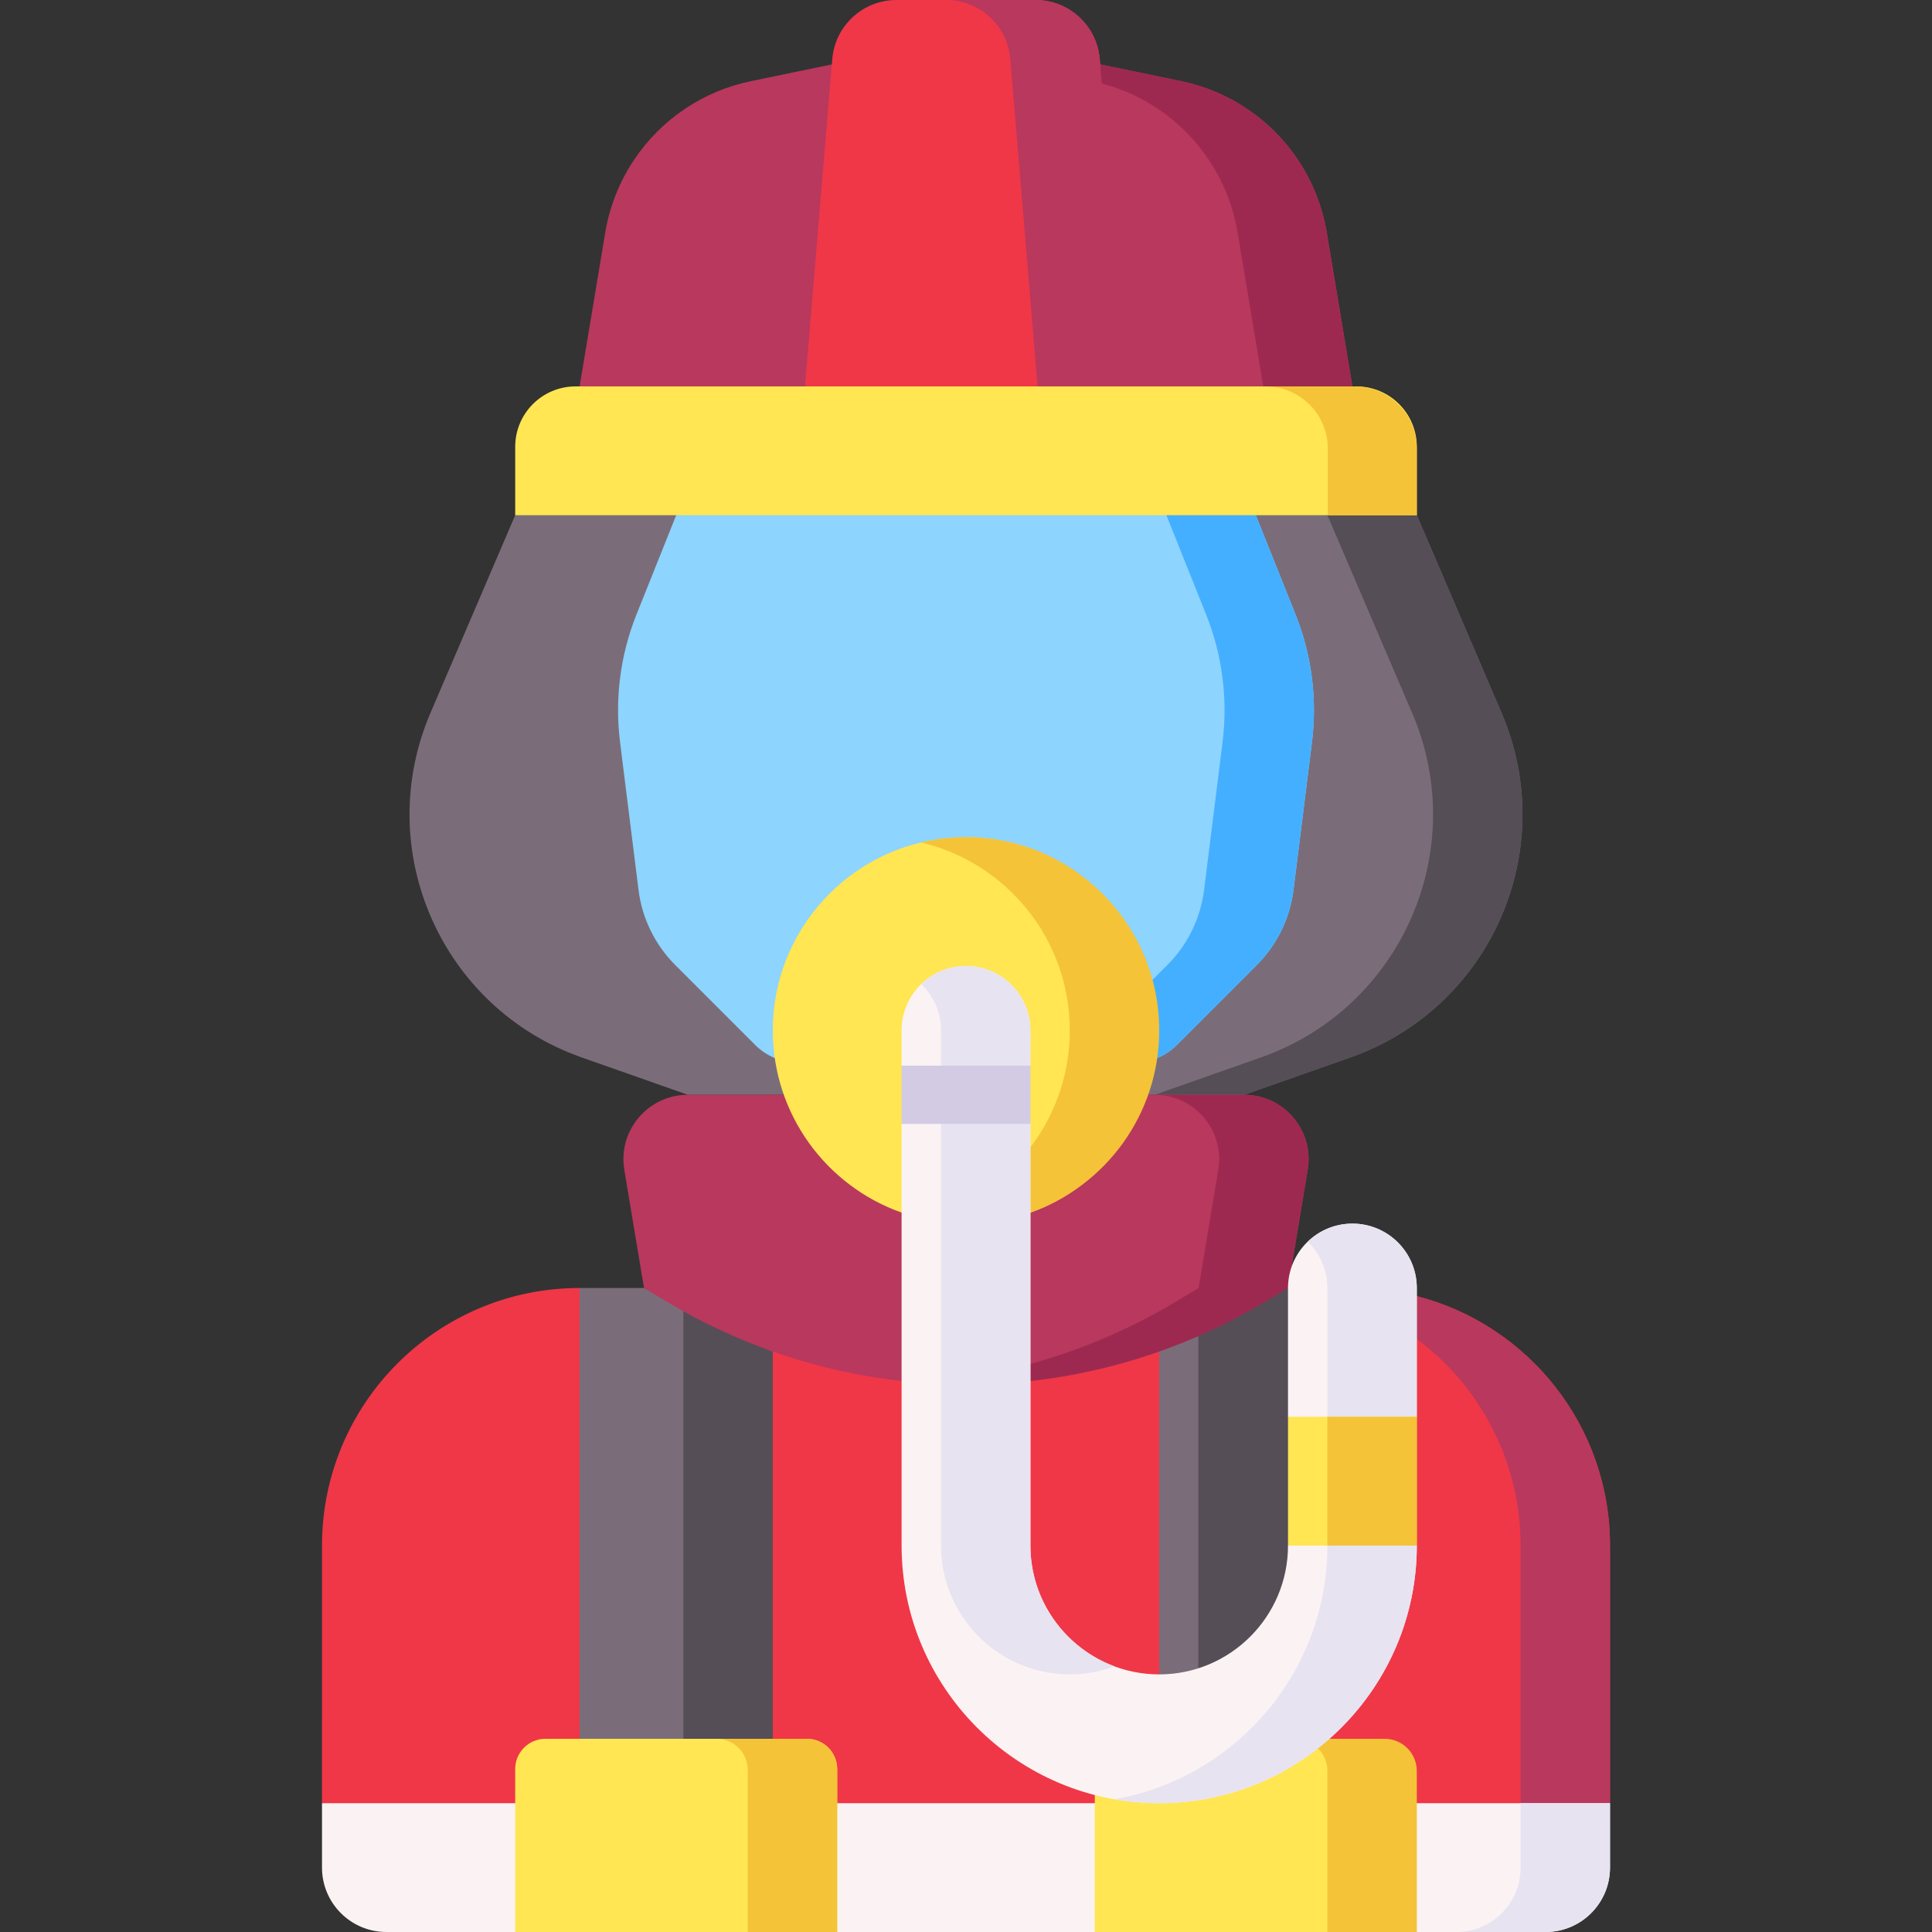 <svg id="Capa_1" enable-background="new 0 0 512 512" height="512" viewBox="0 0 512 512" width="512" xmlns="http://www.w3.org/2000/svg"><rect x="0" y="0" width="512" height="512" fill="#333333" stroke="none"/><g><path d="m85.333 477.867 170.667 17.066 170.667-17.067-.001-68.267c0-31.81-21.758-58.538-51.203-66.114l-34.129-2.149-170.666 4.137-17.07-4.138c-37.7 0-68.263 30.562-68.263 68.263z" fill="#f03747"/><path d="m402.971 409.599.001 70.637 23.694-2.37-.001-68.267c0-31.81-21.758-58.538-51.203-66.114l-34.129-2.149h-23.694l34.129 2.149c29.445 7.577 51.203 34.305 51.203 66.114z" fill="#b9385d"/><path d="m426.667 477.866h-341.333l-.001.001v17.066c0 9.426 7.641 17.067 17.067 17.067h34.134l42.667-25.6 42.667 25.6h68.267l42.667-25.6 42.667 25.6h34.131c9.426 0 17.067-7.641 17.067-17.067z" fill="#fbf3f3"/><path d="m426.667 494.933v-17.066h-23.694v17.066c0 9.426-7.641 17.067-17.067 17.067h23.694c9.426 0 17.067-7.641 17.067-17.067z" fill="#e8e3f0"/><path d="m375.467 136.533 22.462 52.411c15.553 36.292-2.832 78.171-40.076 91.284l-28.133 9.905h-147.44l-28.133-9.905c-37.243-13.113-55.629-54.992-40.075-91.284l22.462-52.411 119.467-17.067z" fill="#7a6d79"/><path d="m397.929 188.945-22.462-52.411-119.467-17.067-11.847 1.693 107.619 15.374 22.462 52.411c15.554 36.292-2.832 78.171-40.076 91.284l-28.133 9.905h23.694l28.133-9.905c37.245-13.114 55.631-54.993 40.077-91.284z" fill="#554e56"/><path d="m358.401 102.4-6.797-40.779c-1.145-6.869-3.734-13.417-7.598-19.212l-.002-.003c-7.179-10.769-18.31-18.277-30.984-20.899l-21.464-4.441h-71.086l-21.485 4.443c-12.676 2.621-23.81 10.13-30.99 20.9-3.863 5.794-6.452 12.343-7.598 19.212l-6.797 40.779v8.874h204.801z" fill="#b9385d"/><path d="m351.604 61.621c-1.145-6.869-3.734-13.417-7.598-19.212l-.002-.003c-7.179-10.769-18.31-18.277-30.984-20.899l-21.464-4.441h-23.622l21.464 4.441c12.674 2.622 23.805 10.13 30.984 20.899l.002.003c3.863 5.794 6.452 12.343 7.597 19.212l6.797 40.779v8.874h23.622v-8.874z" fill="#9e2950"/><path d="m291.556 17.067-.118-1.418c-.737-8.845-8.131-15.649-17.007-15.649h-36.859c-8.876 0-16.271 6.804-17.008 15.649l-7.229 86.751v10.802h78.222v-96.135z" fill="#f03747"/><path d="m179.201 126.925v9.608l-10.527 26.318c-4.289 10.724-5.788 22.36-4.355 33.82l4.896 39.174c.941 7.532 4.367 14.535 9.734 19.902l21.166 21.166c3.001 3.001 7.07 4.686 11.314 4.686h89.145c4.244 0 8.313-1.686 11.314-4.686l21.166-21.166c5.367-5.367 8.792-12.371 9.734-19.902l4.896-39.173c1.432-11.461-.066-23.097-4.356-33.821l-10.527-26.318v-9.608z" fill="#8dd4ff"/><path d="m343.328 162.851-10.527-26.318v-9.608h-23.694v9.608l10.527 26.318c4.29 10.724 5.788 22.36 4.356 33.821l-4.896 39.173c-.941 7.532-4.367 14.535-9.734 19.902l-25.853 25.853h17.067c4.244 0 8.313-1.686 11.314-4.686l21.166-21.166c5.368-5.367 8.793-12.371 9.734-19.903l4.896-39.174c1.432-11.46-.067-23.096-4.356-33.82z" fill="#45afff"/><path d="m291.438 15.649c-.737-8.845-8.131-15.649-17.008-15.649h-23.694c8.876 0 16.271 6.804 17.008 15.649l7.229 86.751v10.802h23.694v-10.802z" fill="#b9385d"/><path d="m375.467 136.533h-238.933v-18.133c0-8.837 7.163-16 16-16h206.933c8.837 0 16 7.163 16 16z" fill="#ffe652"/><path d="m358.984 102.4h-23.578c9.103 0 16.483 7.38 16.483 16.483v17.65h23.578v-17.65c0-9.103-7.379-16.483-16.483-16.483z" fill="#f4c338"/><g><path d="m153.601 466.374v-125.037h17.066l33.134 16.838v108.199z" fill="#7a6d79"/><path d="m181.106 466.374h23.695v-108.199l-23.695-11.688z" fill="#554e56"/><path d="m221.867 512h-85.333v-43.2c0-4.418 3.582-8 8-8h69.333c4.418 0 8 3.582 8 8z" fill="#ffe652"/><path d="m290.134 475.706v36.294h84.333v-42.667c0-4.713-3.82-8.533-8.533-8.533h-13.669z" fill="#ffe652"/><path d="m351.773 454.634v-107.134l-10.439-6.163-34.133 6.163v107.134z" fill="#7a6d79"/><path d="m366.934 460.8h-14.669l-4.769 1.144c2.554 1.475 4.278 4.228 4.278 7.389v42.667h23.694v-42.667c-.001-4.713-3.821-8.533-8.534-8.533z" fill="#f4c338"/><path d="m213.626 460.8h-23.694c4.552 0 8.241 3.69 8.241 8.241v42.959h23.694v-42.959c0-4.551-3.689-8.241-8.241-8.241z" fill="#f4c338"/><path d="m317.566 345.628v109.006h34.207v-107.134l-10.439-6.163z" fill="#554e56"/></g><path d="m323.813 344.5 17.521-3.164.926-5.553 4.296-25.778c1.734-10.403-6.288-19.872-16.834-19.872h-147.442c-10.546 0-18.568 9.47-16.835 19.872l5.222 31.332 6.079 3.647c19.036 11.42 40.256 18.556 62.187 21.001h34.134c11.69-1.303 23.173-3.952 34.236-7.859z" fill="#b9385d"/><path d="m329.721 290.133h-23.694c10.546 0 18.568 9.47 16.835 19.872l-4.296 25.778-.926 5.554-6.079 3.647c-19.036 11.42-40.256 18.556-62.186 21.001h23.694c21.931-2.444 43.15-9.581 62.186-21.001l6.079-3.647.926-5.554 4.296-25.778c1.733-10.402-6.289-19.872-16.835-19.872z" fill="#9e2950"/><path d="m238.932 321.353c-19.885-7.029-34.132-25.994-34.132-48.286 0-28.277 22.923-51.2 51.2-51.2s50.2 22.923 50.2 51.2c0 22.292-13.247 41.257-33.132 48.286z" fill="#ffe652"/><path d="m256.001 221.867c-4.08 0-8.043.492-11.847 1.393 22.562 5.347 39.353 25.61 39.353 49.807 0 22.292-14.247 41.257-34.132 48.286h23.694c19.885-7.029 34.132-25.994 34.132-48.286 0-28.277-22.923-51.2-51.2-51.2z" fill="#f4c338"/><g><g><path d="m375.467 341.336c0-9.426-7.641-17.067-17.067-17.067s-17.067 7.641-17.067 17.067v34.13l4.831 17.067-4.831 17.067c0 18.821-15.312 34.133-34.133 34.133s-34.133-15.313-34.133-34.133v-111.74l-2.37-7.726 2.37-7.726v-9.34c0-9.426-7.641-17.067-17.067-17.067s-17.067 7.641-17.067 17.067v9.341l3.03 7.726-3.03 7.726v111.739c0 37.643 30.625 68.267 68.267 68.267s68.267-30.624 68.267-68.267l-11.847-17.067 11.847-17.067z" fill="#fbf3f3"/><g><g fill="#e8e3f0"><path d="m273.067 409.6v-111.74l-2.37-7.726 2.37-7.726v-9.34c0-9.426-7.641-17.067-17.067-17.067-4.605 0-8.777 1.833-11.847 4.798 3.213 3.104 5.22 7.448 5.22 12.269v136.532c0 18.821 15.312 34.133 34.133 34.133 4.164 0 8.154-.752 11.847-2.123-12.998-4.826-22.286-17.353-22.286-32.01z"/><path d="m375.467 375.467v-34.13c0-9.426-7.641-17.067-17.067-17.067-4.605 0-8.777 1.833-11.847 4.798 3.213 3.104 5.219 7.449 5.219 12.269v68.263c0 33.601-24.408 61.589-56.419 67.216 3.851.677 7.805 1.05 11.847 1.05 37.642 0 68.267-30.624 68.267-68.267l-11.847-17.067z"/></g></g><g><path d="m341.334 375.466h34.133v34.133h-34.133z" fill="#ffe652"/></g><g><path d="m351.773 375.467h23.694v34.133h-23.694z" fill="#f4c338"/></g><g><path d="m238.934 282.407v15.452h.01 34.123v-15.452h-34.123z" fill="#d3cbe4"/></g></g></g></g></svg>